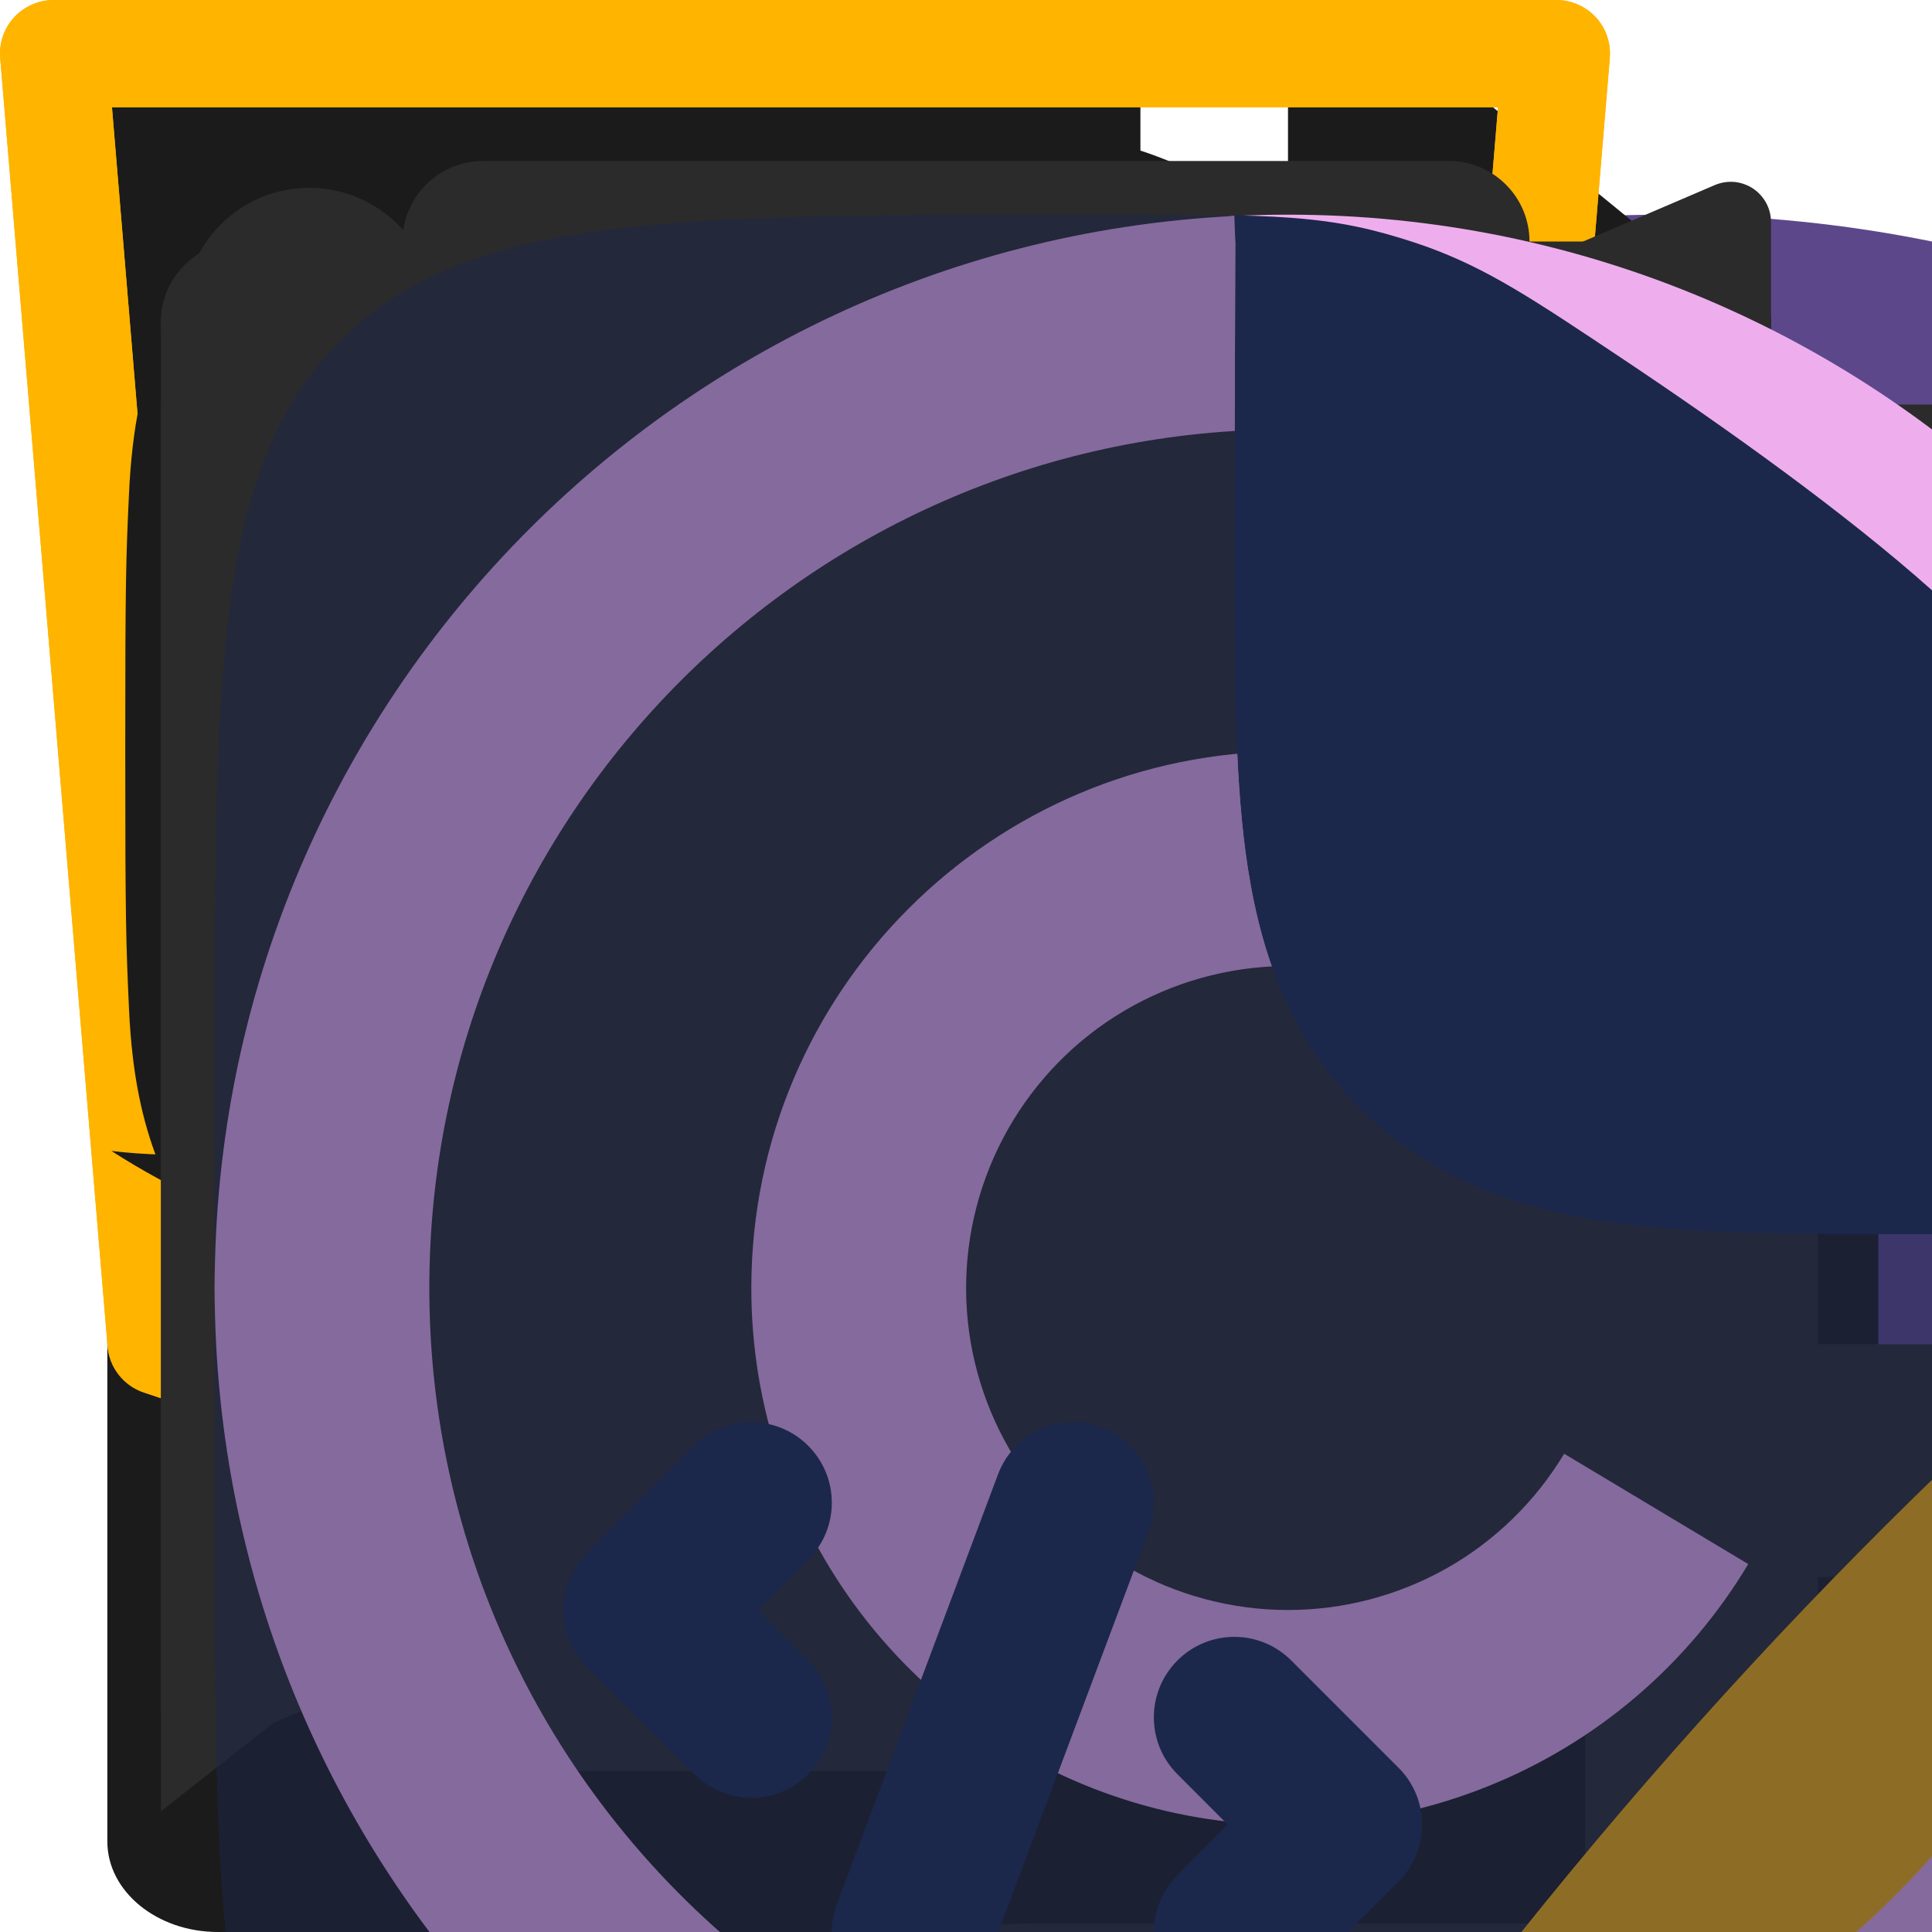 <svg width="18" height="18" viewBox="0 0 18 18" fill="none" xmlns="http://www.w3.org/2000/svg">

    <!-- Icon Right Menu -->
    <g id="contrast">
        <g clip-path="url(#clip0_1_1480)">
            <path
                d="M15.5 27C8.596 27 3 21.404 3 14.5C3 7.596 8.596 2 15.5 2C22.404 2 28 7.596 28 14.5C28 21.404 22.404 27 15.5 27ZM7.161 20.031C7.983 21.261 9.067 22.292 10.335 23.052C11.603 23.812 13.024 24.282 14.496 24.426C15.967 24.571 17.453 24.388 18.845 23.89C20.237 23.392 21.501 22.591 22.547 21.545C23.592 20.5 24.393 19.235 24.891 17.843C25.389 16.451 25.572 14.966 25.427 13.494C25.282 12.023 24.813 10.602 24.053 9.334C23.293 8.065 22.261 6.981 21.031 6.16C21.57 8.083 21.587 10.114 21.081 12.046C20.575 13.978 19.564 15.74 18.151 17.151C16.74 18.564 14.978 19.575 13.047 20.081C11.115 20.587 9.084 20.57 7.161 20.031Z"
                fill="#5D478B" />
        </g>
        <defs>
            <clipPath id="clip0_1_1480">
                <rect width="30" height="30" fill="white" />
            </clipPath>
        </defs>
    </g>

    <g id="home">
        <g clip-path="url(#clip0_1_1586)">
            <path
                d="M15 15C15 15.199 14.921 15.39 14.78 15.53C14.64 15.671 14.449 15.75 14.25 15.75H3.75C3.551 15.75 3.36 15.671 3.22 15.53C3.079 15.39 3 15.199 3 15V8.25H0.75L8.495 1.209C8.633 1.083 8.813 1.014 9 1.014C9.187 1.014 9.367 1.083 9.505 1.209L17.25 8.25H15V15Z"
                fill="#5D478B" />
        </g>
        <defs>
            <clipPath id="clip0_1_1586">
                <rect width="18" height="18" fill="white" />
            </clipPath>
        </defs>
    </g>

    <g id="services">
        <g clip-path="url(#clip0_1_1598)">
            <path
                d="M17.5 4.287V4.5H12V0H12.26C12.534 0 12.796 0.089 12.99 0.247L17.198 3.69C17.391 3.849 17.5 4.063 17.5 4.287ZM11.656 5.625C11.089 5.625 10.625 5.245 10.625 4.781V0H2.031C1.462 0 1 0.378 1 0.844V17.156C1 17.622 1.462 18 2.031 18H16.469C17.038 18 17.5 17.622 17.5 17.156V5.625H11.656ZM6.294 14.08C6.273 14.098 6.248 14.113 6.22 14.123C6.193 14.134 6.163 14.139 6.132 14.14C6.102 14.141 6.071 14.137 6.043 14.128C6.014 14.119 5.988 14.106 5.966 14.089L3.179 11.951C3.156 11.933 3.137 11.912 3.125 11.888C3.112 11.864 3.105 11.838 3.105 11.812C3.105 11.787 3.112 11.761 3.125 11.737C3.137 11.713 3.156 11.692 3.179 11.674L5.966 9.536C5.988 9.519 6.014 9.506 6.043 9.497C6.071 9.488 6.102 9.484 6.132 9.485C6.163 9.486 6.193 9.491 6.22 9.502C6.248 9.512 6.273 9.527 6.294 9.545L7.135 10.279C7.157 10.297 7.173 10.319 7.184 10.343C7.195 10.367 7.199 10.393 7.198 10.418C7.196 10.443 7.189 10.468 7.175 10.491C7.162 10.514 7.143 10.534 7.119 10.551L5.368 11.812L7.119 13.074C7.143 13.091 7.162 13.111 7.175 13.134C7.189 13.157 7.196 13.182 7.198 13.207C7.199 13.232 7.195 13.258 7.184 13.282C7.173 13.306 7.157 13.328 7.135 13.346L6.294 14.08ZM8.498 15.855L7.318 15.575C7.259 15.561 7.21 15.528 7.18 15.484C7.15 15.44 7.143 15.388 7.16 15.339L9.8 7.899C9.817 7.851 9.857 7.81 9.911 7.786C9.965 7.762 10.029 7.756 10.088 7.77L11.267 8.05C11.297 8.057 11.324 8.069 11.348 8.084C11.372 8.1 11.391 8.119 11.406 8.141C11.421 8.163 11.43 8.187 11.433 8.212C11.437 8.236 11.434 8.262 11.426 8.286L8.786 15.726C8.777 15.749 8.763 15.772 8.744 15.791C8.725 15.811 8.701 15.827 8.675 15.839C8.648 15.851 8.619 15.859 8.588 15.861C8.558 15.864 8.527 15.862 8.498 15.855ZM15.407 11.951L12.62 14.089C12.598 14.106 12.572 14.119 12.543 14.128C12.514 14.137 12.484 14.141 12.454 14.14C12.423 14.139 12.393 14.134 12.366 14.123C12.338 14.113 12.313 14.098 12.292 14.08L11.451 13.346C11.429 13.328 11.413 13.306 11.402 13.282C11.391 13.258 11.387 13.232 11.388 13.207C11.39 13.182 11.397 13.157 11.411 13.134C11.424 13.111 11.443 13.091 11.467 13.074L13.218 11.812L11.467 10.551C11.443 10.534 11.424 10.514 11.411 10.491C11.397 10.468 11.39 10.443 11.388 10.418C11.387 10.393 11.391 10.367 11.402 10.343C11.413 10.319 11.429 10.297 11.451 10.279L12.292 9.545C12.313 9.527 12.338 9.512 12.366 9.502C12.393 9.491 12.423 9.486 12.454 9.485C12.484 9.484 12.515 9.488 12.543 9.497C12.572 9.506 12.598 9.519 12.62 9.536L15.407 11.674C15.43 11.692 15.449 11.713 15.461 11.737C15.474 11.761 15.48 11.787 15.48 11.812C15.48 11.838 15.474 11.864 15.461 11.888C15.449 11.912 15.43 11.933 15.407 11.951Z"
                fill="#1B1B1B" />
        </g>
        <defs>
            <clipPath id="clip0_1_1598">
                <rect width="16.5" height="18" fill="white" transform="translate(1)" />
            </clipPath>
        </defs>
    </g>

    <g id="contact">
        <g clip-path="url(#clip0_1_1595)">
            <path
                d="M4.841 14.25L1.5 16.875V3C1.5 2.801 1.579 2.61 1.72 2.47C1.86 2.329 2.051 2.25 2.25 2.25H15.75C15.949 2.25 16.14 2.329 16.28 2.47C16.421 2.61 16.5 2.801 16.5 3V13.5C16.5 13.699 16.421 13.89 16.28 14.03C16.14 14.171 15.949 14.25 15.75 14.25H4.841Z"
                fill="#2B2B2B" />
        </g>
        <defs>
            <clipPath id="clip0_1_1595">
                <rect width="18" height="18" fill="white" />
            </clipPath>
        </defs>
    </g>

    <g id="adPopUp">
        <g clip-path="url(#clip0_1_1539)">
            <path
                d="M47.789 10.313C48.387 10.313 48.872 9.828 48.872 9.23C48.872 8.633 48.387 8.148 47.789 8.148C47.191 8.148 46.707 8.633 46.707 9.23C46.707 9.828 47.191 10.313 47.789 10.313Z"
                fill="#2B2B2B" />
            <path
                d="M52.441 10.313C53.039 10.313 53.524 9.828 53.524 9.23C53.524 8.633 53.039 8.148 52.441 8.148C51.844 8.148 51.359 8.633 51.359 9.23C51.359 9.828 51.844 10.313 52.441 10.313Z"
                fill="#2B2B2B" />
            <path
                d="M20.476 10.315H39.957C40.556 10.315 41.041 9.829 41.041 9.23C41.041 8.632 40.556 8.146 39.957 8.146H20.476C19.877 8.146 19.392 8.632 19.392 9.23C19.392 9.829 19.877 10.315 20.476 10.315Z"
                fill="#2B2B2B" />
            <path
                d="M71.12 59.37H69.218V52.269C69.218 51.67 68.732 51.184 68.134 51.184C67.535 51.184 67.05 51.67 67.05 52.269V59.37C62.404 59.37 9.817 59.37 6.95 59.37V22.763C6.95 21.288 8.15 20.089 9.624 20.089H14.768V23.009H11.946C10.802 23.009 9.871 23.941 9.871 25.085V54.374C9.871 55.518 10.802 56.449 11.946 56.449H62.054C63.198 56.449 64.129 55.518 64.129 54.374V25.085C64.129 23.941 63.198 23.009 62.054 23.009H59.231V20.089H64.376C65.85 20.089 67.05 21.288 67.05 22.763V47.198C67.05 47.796 67.535 48.282 68.134 48.282C68.732 48.282 69.218 47.796 69.218 47.198V22.763C69.218 20.093 67.046 17.921 64.376 17.921H59.231V5.991C59.231 4.766 58.234 3.769 57.009 3.769H16.991C15.766 3.769 14.768 4.766 14.768 5.991V17.921H9.624C6.954 17.921 4.782 20.093 4.782 22.763V59.37H2.88C1.292 59.37 0 60.661 0 62.249C0 66.651 3.581 70.232 7.982 70.232H66.018C70.419 70.232 74 66.651 74 62.249C74 60.661 72.708 59.37 71.12 59.37ZM12.039 25.177H14.768V54.281H12.039V25.177ZM61.961 25.177V54.281H59.232V25.177H61.961ZM16.991 5.937H57.009C57.039 5.937 57.064 5.961 57.064 5.992V12.524H25.416C24.818 12.524 24.332 13.01 24.332 13.608C24.332 14.207 24.818 14.692 25.416 14.692H57.064V54.282H16.936V14.692H20.349C20.947 14.692 21.433 14.207 21.433 13.608C21.433 13.01 20.947 12.524 20.349 12.524H16.936V5.991C16.936 5.961 16.961 5.937 16.991 5.937ZM26.55 61.538H47.45V62.627C47.45 63.228 46.961 63.717 46.36 63.717H27.64C27.039 63.717 26.55 63.228 26.55 62.627V61.538ZM66.018 68.064H7.982C4.776 68.064 2.168 65.455 2.168 62.249C2.168 61.857 2.487 61.538 2.88 61.538H24.382V62.627C24.382 64.423 25.844 65.885 27.64 65.885H46.36C48.156 65.885 49.618 64.423 49.618 62.627V61.538H71.12C71.513 61.538 71.832 61.857 71.832 62.249C71.832 65.456 69.224 68.064 66.018 68.064Z"
                fill="#2B2B2B" />
            <path
                d="M22.548 34.812L21.762 35.014C20.018 35.463 18.97 37.239 19.419 38.984L19.962 41.09C20.34 42.559 21.667 43.537 23.119 43.537C23.742 43.537 24.091 43.373 24.846 43.198C25.396 43.838 26.233 44.193 27.101 44.109L30.902 49.871C31.297 50.47 31.962 50.816 32.657 50.816C33.088 50.816 33.274 50.708 34.412 50.432C35.537 50.142 36.213 48.997 35.923 47.872L34.474 42.246L36.021 41.848C40.141 40.786 44.481 41.802 47.698 44.564L47.711 44.617C47.92 45.428 48.432 46.109 49.154 46.535C49.643 46.823 50.188 46.971 50.741 46.971C51.004 46.971 51.268 46.938 51.529 46.871C52.34 46.662 53.02 46.15 53.446 45.428C53.872 44.707 53.991 43.864 53.782 43.053L48.001 20.613C47.792 19.802 47.28 19.121 46.559 18.695C45.838 18.27 44.994 18.15 44.183 18.359C43.372 18.568 42.691 19.08 42.266 19.801C41.84 20.522 41.721 21.366 41.93 22.177L41.943 22.229C40.462 26.202 37.153 29.189 33.033 30.25L24.521 32.443C23.396 32.733 22.628 33.711 22.548 34.812ZM23.391 41.334C22.808 41.484 22.212 41.132 22.061 40.55L21.518 38.443C21.368 37.858 21.719 37.264 22.303 37.113L22.954 36.946L24.042 41.166L23.391 41.334ZM33.807 48.349L32.686 48.638L29.342 43.569L32.374 42.787L33.807 48.349ZM44.133 20.903C44.264 20.681 44.474 20.523 44.724 20.459C44.804 20.438 44.885 20.428 44.965 20.428C45.395 20.428 45.789 20.718 45.901 21.153L51.683 43.594C51.816 44.11 51.504 44.638 50.988 44.771C50.472 44.904 49.944 44.593 49.811 44.076L44.029 21.636C43.965 21.386 44.001 21.126 44.133 20.903ZM42.779 25.474L46.862 41.319C41.017 37.914 35.452 39.782 35.323 39.789L33.417 32.39C33.534 32.334 39.302 31.29 42.779 25.474ZM25.062 34.542L31.317 32.931L33.224 40.33C31.32 40.82 28.282 41.603 26.969 41.941C26.514 42.058 26.399 41.598 26.388 41.584L24.722 35.119C24.657 34.866 24.81 34.608 25.062 34.542Z"
                fill="#2B2B2B" />
        </g>
        <defs>
            <clipPath id="clip0_1_1539">
                <rect width="74" height="74" fill="white" />
            </clipPath>
        </defs>
    </g>

    <!-- Icon My Skills -->

    <g id="iconJS">
        <path
            d="m10.639 24c-.001 0-.002 0-.003 0-.339 0-.656-.091-.928-.251l.009.005-2.937-1.737c-.438-.246-.224-.332-.08-.383.506-.159.946-.365 1.352-.618l-.024.014c.028-.013.06-.02.094-.02.046 0 .089.014.125.038l-.001-.001 2.256 1.339c.039.021.086.034.136.034s.097-.013.138-.035l-.002.001 8.794-5.077c.081-.05.134-.138.134-.238 0-.001 0-.001 0-.002v-10.147c-.001-.101-.055-.19-.136-.239l-.001-.001-8.791-5.072c-.039-.022-.086-.035-.135-.035s-.096.013-.137.036l.001-.001-8.789 5.073c-.083.049-.138.138-.139.24v10.149c0 .101.055.188.137.234l.001.001 2.41 1.392c1.307.654 2.107-.116 2.107-.889v-10.022c0-.14.114-.254.254-.254h.003 1.115.001c.14 0 .254.113.254.254v10.022c0 1.745-.95 2.746-2.604 2.746-.02 0-.043.001-.066.001-.725 0-1.402-.205-1.976-.56l-2.29-1.318c-.556-.328-.922-.923-.922-1.605v-10.151c.001-.68.368-1.273.914-1.595l.009-.005 8.795-5.082c.267-.149.585-.236.924-.236s.658.088.934.241l-.01-.005 8.794 5.082c.555.327.921.92.923 1.6v10.15c-.001.681-.368 1.276-.915 1.6l-.009.005-8.792 5.078c-.264.155-.582.246-.922.246-.002 0-.005 0-.007 0z" />
        <path
            d="m13.356 17.009c-3.848 0-4.655-1.766-4.655-3.249v-.001c0-.14.113-.253.253-.253h.002 1.137.001c.127 0 .232.093.252.214v.001c.171 1.158.683 1.742 3.01 1.742 1.853 0 2.64-.419 2.64-1.402 0-.567-.223-.987-3.102-1.269-2.406-.24-3.894-.77-3.894-2.695 0-1.774 1.496-2.833 4-2.833 2.818 0 4.212.978 4.388 3.076.001.007.001.015.001.022 0 .141-.114.254-.254.254h-1.133c-.12 0-.221-.085-.246-.198v-.002c-.274-1.218-.94-1.607-2.746-1.607-2.023 0-2.258.705-2.258 1.232 0 .64.278.826 3.009 1.187 2.702.358 3.986.863 3.986 2.762-.004 1.919-1.601 3.017-4.388 3.017z" />

    </g>

    <g id="iconGit">
        <g>
            <path
                d="M98.696,59.312 L55.635,59.312 C54.525,59.312 53.623,60.215 53.623,61.326 L53.623,82.379 C53.623,83.49 54.525,84.394 55.635,84.394 L72.434,84.394 L72.434,110.551 C72.434,110.551 68.662,111.837 58.234,111.837 C45.931,111.837 28.744,107.341 28.744,69.549 C28.744,31.749 46.641,26.776 63.442,26.776 C77.985,26.776 84.251,29.337 88.237,30.57 C89.49,30.954 90.649,29.707 90.649,28.595 L95.452,8.253 C95.452,7.734 95.276,7.107 94.683,6.682 C93.064,5.527 83.187,-1.42108547e-14 58.234,-1.42108547e-14 C29.487,-1.42108547e-14 0,12.23 0,71.023 C0,129.818 33.761,138.579 62.209,138.579 C85.765,138.579 100.054,128.513 100.054,128.513 C100.643,128.188 100.707,127.365 100.707,126.987 L100.707,61.326 C100.707,60.215 99.807,59.312 98.696,59.312 Z M320.495,7.359 C320.495,6.239 319.608,5.335 318.497,5.335 L294.251,5.335 C293.144,5.335 292.243,6.239 292.243,7.359 C292.243,7.365 292.249,54.215 292.249,54.215 L254.457,54.215 L254.457,7.359 C254.457,6.239 253.565,5.335 252.456,5.335 L228.211,5.335 C227.108,5.335 226.208,6.239 226.208,7.359 L226.208,134.231 C226.208,135.35 227.108,136.262 228.211,136.262 L252.456,136.262 C253.565,136.262 254.457,135.35 254.457,134.231 L254.457,79.964 L292.249,79.964 C292.249,79.964 292.183,134.227 292.183,134.231 C292.183,135.35 293.083,136.262 294.191,136.262 L318.495,136.262 C319.606,136.262 320.493,135.35 320.495,134.231 L320.495,7.359 Z M144.371,24.322 C144.371,15.591 137.371,8.536 128.736,8.536 C120.109,8.536 113.104,15.591 113.104,24.322 C113.104,33.042 120.109,40.117 128.736,40.117 C137.371,40.117 144.371,33.042 144.371,24.322 Z M142.447,107.534 L142.447,48.97 C142.447,47.858 141.55,46.949 140.441,46.949 L116.272,46.949 C115.163,46.949 114.171,48.093 114.171,49.205 L114.171,133.11 C114.171,135.576 115.708,136.309 117.697,136.309 L139.472,136.309 C141.861,136.309 142.447,135.136 142.447,133.07 L142.447,107.534 Z M413.162,46.949 L389.102,46.949 C387.998,46.949 387.1,47.858 387.1,48.977 L387.1,111.187 C387.1,111.187 380.988,115.659 372.312,115.659 C363.637,115.659 361.335,111.722 361.335,103.228 L361.335,48.977 C361.335,47.858 360.438,46.949 359.334,46.949 L334.915,46.949 C333.813,46.949 332.91,47.858 332.91,48.977 L332.91,107.336 C332.91,132.567 346.973,138.739 366.318,138.739 C382.187,138.739 394.983,129.972 394.983,129.972 C394.983,129.972 395.592,134.592 395.868,135.14 C396.144,135.687 396.862,136.238 397.638,136.238 L413.173,136.17 C414.275,136.17 415.178,135.259 415.178,134.145 L415.17,48.977 C415.17,47.858 414.271,46.949 413.162,46.949 Z M468.597,115.707 C460.252,115.453 454.591,111.666 454.591,111.666 L454.591,71.488 C454.591,71.488 460.176,68.065 467.027,67.453 C475.691,66.677 484.04,69.294 484.04,89.963 C484.04,111.758 480.272,116.059 468.597,115.707 Z M478.087,44.224 C464.422,44.224 455.127,50.321 455.127,50.321 L455.127,7.359 C455.127,6.239 454.232,5.335 453.126,5.335 L428.812,5.335 C427.706,5.335 426.808,6.239 426.808,7.359 L426.808,134.231 C426.808,135.35 427.706,136.262 428.815,136.262 L445.685,136.262 C446.444,136.262 447.02,135.87 447.444,135.184 C447.864,134.502 448.469,129.335 448.469,129.335 C448.469,129.335 458.411,138.756 477.232,138.756 C499.328,138.756 512,127.548 512,88.441 C512,49.334 491.762,44.224 478.087,44.224 Z M212.229,46.731 L194.042,46.731 C194.042,46.731 194.014,22.709 194.014,22.704 C194.014,21.795 193.546,21.34 192.495,21.34 L167.71,21.34 C166.746,21.34 166.229,21.764 166.229,22.69 L166.229,47.52 C166.229,47.52 153.809,50.518 152.969,50.76 C152.133,51.002 151.517,51.774 151.517,52.694 L151.517,68.297 C151.517,69.419 152.413,70.324 153.522,70.324 L166.229,70.324 L166.229,107.86 C166.229,135.74 185.785,138.479 198.982,138.479 C205.012,138.479 212.225,136.542 213.416,136.103 C214.136,135.838 214.554,135.092 214.554,134.283 L214.575,117.119 C214.575,116 213.629,115.094 212.564,115.094 C211.505,115.094 208.793,115.525 206.002,115.525 C197.069,115.525 194.042,111.371 194.042,105.995 C194.042,100.622 194.041,70.324 194.041,70.324 L212.229,70.324 C213.338,70.324 214.235,69.419 214.235,68.297 L214.235,48.753 C214.235,47.634 213.338,46.731 212.229,46.731 Z"
                fill="#FFB400">

            </path>
        </g>
    </g>

    <g id="iconHtml">
        <path
            d="M0.5 0.5V0C0.36 0 0.227 0.059 0.132 0.161C0.037 0.264 -0.01 0.402 0.002 0.542L0.5 0.5ZM14.5 0.5L14.998 0.542C15.01 0.402 14.963 0.264 14.868 0.161C14.773 0.059 14.64 0 14.5 0V0.5ZM13.5 12.5L13.658 12.974C13.848 12.911 13.982 12.741 13.998 12.541L13.5 12.5ZM7.5 14.5L7.342 14.974C7.445 15.009 7.555 15.009 7.658 14.974L7.5 14.5ZM1.5 12.5L1.002 12.541C1.018 12.741 1.152 12.911 1.342 12.974L1.5 12.5ZM4.5 3.5V3H4V3.5H4.5ZM4.5 6.5H4V7H4.5V6.5ZM10.5 6.5H11V6H10.5V6.5ZM10.5 9.5L10.658 9.974L11 9.86V9.5H10.5ZM7.5 10.5L7.342 10.974L7.5 11.027L7.658 10.974L7.5 10.5ZM4.5 9.5H4V9.86L4.342 9.974L4.5 9.5ZM0.5 1H14.5V0H0.5V1ZM14.002 0.458L13.002 12.459L13.998 12.541L14.998 0.542L14.002 0.458ZM13.342 12.026L7.342 14.026L7.658 14.974L13.658 12.974L13.342 12.026ZM7.658 14.026L1.658 12.026L1.342 12.974L7.342 14.974L7.658 14.026ZM1.998 12.459L0.998 0.458L0.002 0.542L1.002 12.541L1.998 12.459ZM11 3H4.5V4H11V3ZM4 3.5V6.5H5V3.5H4ZM4.5 7H10.5V6H4.5V7ZM10 6.5V9.5H11V6.5H10ZM10.342 9.026L7.342 10.026L7.658 10.974L10.658 9.974L10.342 9.026ZM7.658 10.026L4.658 9.026L4.342 9.974L7.342 10.974L7.658 10.026ZM5 9.5V8H4V9.5H5Z"
            fill="#FFB400" />

    </g>

    <g>
        <g id="iconCss">
            <path
                d="M0.5 0.5V0C0.36 0 0.227 0.059 0.132 0.161C0.037 0.264 -0.01 0.402 0.002 0.542L0.5 0.5ZM14.5 0.5L14.998 0.542C15.01 0.402 14.963 0.264 14.868 0.161C14.773 0.059 14.64 0 14.5 0V0.5ZM13.5 12.5L13.658 12.974C13.848 12.911 13.982 12.741 13.998 12.541L13.5 12.5ZM7.5 14.5L7.342 14.974C7.445 15.009 7.555 15.009 7.658 14.974L7.5 14.5ZM1.5 12.5L1.002 12.541C1.018 12.741 1.152 12.911 1.342 12.974L1.5 12.5ZM10.5 3.5H11V3H10.5V3.5ZM10.5 9.5L10.658 9.974L11 9.86V9.5H10.5ZM7.5 10.5L7.342 10.974L7.5 11.027L7.658 10.974L7.5 10.5ZM4.5 9.5H4V9.86L4.342 9.974L4.5 9.5ZM0.5 1H14.5V0H0.5V1ZM14.002 0.458L13.002 12.459L13.998 12.541L14.998 0.542L14.002 0.458ZM13.342 12.026L7.342 14.026L7.658 14.974L13.658 12.974L13.342 12.026ZM7.658 14.026L1.658 12.026L1.342 12.974L7.342 14.974L7.658 14.026ZM1.998 12.459L0.998 0.458L0.002 0.542L1.002 12.541L1.998 12.459ZM10.5 3H4V4H10.5V3ZM6 7H10.5V6H6V7ZM10 6.5V9.5H11V6.5H10ZM10.342 9.026L7.342 10.026L7.658 10.974L10.658 9.974L10.342 9.026ZM7.658 10.026L4.658 9.026L4.342 9.974L7.342 10.974L7.658 10.026ZM5 9.5V8H4V9.5H5ZM10 3.5V6.5H11V3.5H10Z"
                fill="#FFB400" />
        </g>
    </g>

    <g id="iconReact">
        <path
            d="M29.207 8.375c-1.167-2.020-3.979-2.715-7.56-2.158-1.308-3.38-3.315-5.467-5.647-5.467-2.34 0-4.353 2.104-5.66 5.505-0.211-0.033-0.437-0.095-0.644-0.12-3.389-0.406-5.837 0.392-6.902 2.24-1.067 1.849-0.531 4.369 1.511 7.099 0.132 0.177 0.308 0.35 0.451 0.527-0.143 0.176-0.319 0.35-0.451 0.527-2.042 2.729-2.578 5.25-1.512 7.098 1.039 1.447 2.717 2.379 4.613 2.379 0.228 0 0.453-0.013 0.674-0.040l-0.027 0.003c0.581-0.002 1.152-0.038 1.712-0.109l-0.068 0.007c0.207-0.025 0.432-0.087 0.644-0.12 1.307 3.401 3.32 5.505 5.66 5.505 2.333 0 4.342-2.091 5.65-5.476 0.672 0.116 1.45 0.186 2.243 0.194l0.008 0c0.196 0.024 0.423 0.037 0.653 0.037 1.908 0 3.599-0.931 4.642-2.365l0.011-0.016c1.166-2.019 0.361-4.802-1.913-7.625 2.274-2.822 3.078-5.605 1.913-7.625zM24.004 8.524c1.529 0 2.621 0.377 3.039 1.101 0.549 0.953-0.018 2.62-1.472 4.5-0.781-0.748-1.618-1.459-2.496-2.118l-0.070-0.051c-0.151-1.274-0.359-2.397-0.634-3.493l0.040 0.188c0.473-0.073 1.024-0.119 1.585-0.127l0.009-0zM18.375 20.113c-0.789 0.455-1.583 0.868-2.374 1.238-0.781-0.364-1.575-0.776-2.376-1.238-0.789-0.455-1.543-0.937-2.259-1.437-0.075-0.858-0.116-1.752-0.116-2.677s0.041-1.819 0.116-2.677c0.716-0.5 1.47-0.981 2.259-1.437v-0.001c0.806-0.465 1.602-0.867 2.387-1.233 0.787 0.369 1.578 0.78 2.363 1.234v-0.001c0.801 0.462 1.554 0.945 2.259 1.439 0.075 0.858 0.116 1.751 0.116 2.675s-0.041 1.817-0.116 2.675c-0.706 0.494-1.459 0.976-2.259 1.439zM20.146 21.961c-0.063 0.297-0.132 0.584-0.204 0.865-0.285-0.080-0.573-0.166-0.867-0.261 0.183-0.101 0.368-0.182 0.551-0.288 0.179-0.103 0.346-0.211 0.521-0.316zM12.891 22.558c-0.28 0.090-0.56 0.181-0.835 0.258-0.072-0.284-0.141-0.573-0.205-0.872 0.179 0.108 0.342 0.228 0.524 0.333 0.173 0.1 0.344 0.185 0.516 0.281zM8.763 16.585c-0.215-0.194-0.429-0.388-0.631-0.585 0.201-0.197 0.416-0.39 0.631-0.585-0.003 0.196-0.013 0.387-0.013 0.585s0.010 0.389 0.013 0.585zM11.851 10.053c0.064-0.299 0.133-0.587 0.205-0.87 0.274 0.077 0.552 0.167 0.831 0.257-0.171 0.095-0.341 0.182-0.512 0.281-0.182 0.105-0.345 0.225-0.524 0.333zM19.077 9.435c0.294-0.095 0.58-0.178 0.865-0.258 0.071 0.281 0.14 0.566 0.203 0.861-0.175-0.105-0.342-0.213-0.52-0.316v-0.001c-0.181-0.105-0.366-0.185-0.548-0.286zM23.237 15.42c0.214 0.194 0.433 0.387 0.631 0.58-0.198 0.193-0.417 0.386-0.631 0.58 0.003-0.194 0.013-0.383 0.013-0.58s-0.010-0.386-0.013-0.58zM16 3.25c1.101 0 2.264 1.32 3.165 3.521-1.285 0.377-2.347 0.77-3.377 1.225l0.175-0.069c-0.835-0.371-1.878-0.752-2.949-1.069l-0.194-0.049c0.903-2.225 2.074-3.559 3.181-3.559zM4.959 9.625c0.409-0.709 1.524-1.094 3.084-1.094 0.481 0.002 0.952 0.033 1.414 0.092l-0.057-0.006c0.061 0.007 0.128 0.027 0.189 0.036-0.238 0.92-0.448 2.055-0.586 3.213l-0.013 0.13c-0.935 0.706-1.761 1.412-2.542 2.165l0.009-0.008c-0.046-0.059-0.107-0.117-0.151-0.176-1.364-1.823-1.868-3.449-1.348-4.351zM9.4 23.383c-2.264 0.27-3.922-0.105-4.442-1.008-0.52-0.9-0.016-2.527 1.349-4.35 0.044-0.059 0.106-0.118 0.152-0.177 0.773 0.744 1.598 1.45 2.464 2.106l0.069 0.050c0.15 1.287 0.361 2.423 0.639 3.531l-0.040-0.189c-0.061 0.008-0.129 0.028-0.189 0.036zM16 28.75c-1.107 0-2.278-1.334-3.181-3.559 1.266-0.367 2.31-0.748 3.323-1.188l-0.177 0.069c0.857 0.385 1.921 0.775 3.014 1.098l0.192 0.049c-0.901 2.208-2.067 3.532-3.169 3.532zM27.043 22.375c-0.551 0.952-2.277 1.3-4.634 0.979 0.236-0.91 0.445-2.034 0.583-3.181l0.013-0.13c0.948-0.709 1.785-1.42 2.577-2.177l-0.010 0.009c1.455 1.879 2.022 3.547 1.472 4.5zM16 12.75c-1.795 0-3.25 1.455-3.25 3.25s1.455 3.25 3.25 3.25c1.795 0 3.25-1.455 3.25-3.25v0c-0.002-1.794-1.456-3.248-3.25-3.25h-0zM16 16.75c-0.414 0-0.75-0.336-0.75-0.75s0.336-0.75 0.75-0.75c0.414 0 0.75 0.336 0.75 0.75v0c-0.001 0.414-0.336 0.749-0.75 0.75h-0z"></path>
    </g>

    <!-- Social Icon -->

    <g id="instagram">
        <g clip-path="url(#clip0_1_1462)">
            <path
                d="M7 1.167C8.585 1.167 8.783 1.172 9.405 1.202C10.026 1.231 10.449 1.328 10.821 1.473C11.206 1.621 11.53 1.822 11.854 2.145C12.151 2.437 12.381 2.79 12.527 3.179C12.671 3.551 12.769 3.974 12.798 4.595C12.826 5.217 12.833 5.415 12.833 7C12.833 8.585 12.828 8.783 12.798 9.404C12.769 10.026 12.671 10.448 12.527 10.821C12.381 11.21 12.152 11.563 11.854 11.854C11.563 12.151 11.21 12.38 10.821 12.527C10.449 12.671 10.026 12.769 9.405 12.798C8.783 12.826 8.585 12.833 7 12.833C5.415 12.833 5.217 12.827 4.596 12.798C3.974 12.769 3.551 12.671 3.179 12.527C2.79 12.381 2.437 12.151 2.146 11.854C1.849 11.563 1.619 11.21 1.473 10.821C1.328 10.449 1.231 10.026 1.202 9.404C1.174 8.783 1.167 8.585 1.167 7C1.167 5.415 1.173 5.217 1.202 4.595C1.231 3.974 1.328 3.551 1.473 3.179C1.619 2.789 1.848 2.437 2.146 2.145C2.437 1.849 2.79 1.619 3.179 1.473C3.551 1.328 3.974 1.231 4.596 1.202C5.217 1.174 5.415 1.167 7 1.167ZM7 4.083C6.226 4.083 5.485 4.39 4.938 4.937C4.391 5.484 4.083 6.226 4.083 7C4.083 7.773 4.391 8.515 4.938 9.062C5.485 9.609 6.226 9.916 7 9.916C7.774 9.916 8.515 9.609 9.062 9.062C9.609 8.515 9.917 7.773 9.917 7C9.917 6.226 9.609 5.484 9.062 4.937C8.515 4.39 7.774 4.083 7 4.083ZM10.792 3.937C10.792 3.744 10.715 3.558 10.578 3.422C10.441 3.285 10.256 3.208 10.062 3.208C9.869 3.208 9.684 3.285 9.547 3.422C9.41 3.558 9.333 3.744 9.333 3.937C9.333 4.131 9.41 4.316 9.547 4.453C9.684 4.59 9.869 4.667 10.062 4.667C10.256 4.667 10.441 4.59 10.578 4.453C10.715 4.316 10.792 4.131 10.792 3.937ZM7 5.25C7.464 5.25 7.909 5.434 8.237 5.762C8.566 6.091 8.75 6.536 8.75 7C8.75 7.464 8.566 7.909 8.237 8.237C7.909 8.565 7.464 8.75 7 8.75C6.536 8.75 6.091 8.565 5.763 8.237C5.434 7.909 5.25 7.464 5.25 7C5.25 6.536 5.434 6.091 5.763 5.762C6.091 5.434 6.536 5.25 7 5.25Z"
                fill="#1B1B1B" />
        </g>
        <defs>
            <clipPath id="clip0_1_1462">
                <rect width="14" height="14" fill="white" />
            </clipPath>
        </defs>
    </g>

    <g id="linkedin">
        <g clip-path="url(#clip0_1_77)">
            <path
                d="M4.048 2.917C4.048 3.226 3.925 3.523 3.706 3.742C3.487 3.96 3.19 4.083 2.881 4.083C2.572 4.083 2.275 3.96 2.056 3.741C1.838 3.522 1.715 3.225 1.715 2.916C1.715 2.606 1.838 2.309 2.057 2.091C2.276 1.872 2.573 1.749 2.882 1.75C3.192 1.75 3.488 1.873 3.707 2.092C3.926 2.311 4.048 2.607 4.048 2.917ZM4.083 4.947H1.75V12.25H4.083V4.947ZM7.77 4.947H5.448V12.25H7.747V8.418C7.747 6.283 10.529 6.084 10.529 8.418V12.25H12.833V7.624C12.833 4.025 8.715 4.159 7.747 5.927L7.77 4.947Z"
                fill="#2B2B2B" />
        </g>
        <defs>
            <clipPath id="clip0_1_77">
                <rect width="14" height="14" fill="white" />
            </clipPath>
        </defs>
    </g>

    <g id="twitter">
        <g clip-path="url(#clip0_1_1465)">
            <path
                d="M12.928 3.3C12.482 3.497 12.01 3.626 11.527 3.683C12.036 3.379 12.418 2.899 12.6 2.334C12.122 2.618 11.597 2.818 11.051 2.926C10.684 2.533 10.197 2.272 9.666 2.185C9.136 2.097 8.591 2.187 8.117 2.441C7.643 2.694 7.266 3.098 7.045 3.588C6.824 4.078 6.771 4.627 6.894 5.15C5.924 5.102 4.975 4.85 4.109 4.411C3.242 3.971 2.478 3.355 1.865 2.601C1.649 2.974 1.535 3.397 1.535 3.828C1.535 4.674 1.966 5.421 2.62 5.859C2.233 5.846 1.854 5.742 1.516 5.554V5.584C1.516 6.147 1.711 6.693 2.067 7.129C2.424 7.565 2.92 7.864 3.473 7.976C3.113 8.074 2.736 8.088 2.37 8.018C2.526 8.503 2.829 8.927 3.238 9.231C3.647 9.535 4.14 9.703 4.649 9.713C4.143 10.11 3.564 10.404 2.944 10.577C2.324 10.751 1.677 10.8 1.038 10.723C2.153 11.44 3.451 11.821 4.777 11.82C9.264 11.82 11.719 8.102 11.719 4.878C11.719 4.773 11.716 4.667 11.711 4.563C12.189 4.218 12.601 3.79 12.928 3.3L12.928 3.3Z"
                fill="#1B1B1B" />
        </g>
        <defs>
            <clipPath id="clip0_1_1465">
                <rect width="14" height="14" fill="white" />
            </clipPath>
        </defs>
    </g>

    <!-- Icon Contacts -->
    <g id="location">
        <g clip-path="url(#clip0_1_995)">
            <path
                d="M1.5 3.75L6.75 1.5L11.25 3.75L15.977 1.724C16.034 1.7 16.097 1.69 16.158 1.695C16.22 1.701 16.28 1.722 16.332 1.756C16.383 1.79 16.426 1.837 16.455 1.891C16.485 1.946 16.5 2.007 16.5 2.069V14.25L11.25 16.5L6.75 14.25L2.023 16.276C1.966 16.3 1.903 16.31 1.842 16.305C1.78 16.299 1.72 16.278 1.668 16.244C1.617 16.21 1.574 16.163 1.545 16.109C1.515 16.054 1.5 15.993 1.5 15.931V3.75ZM11.25 14.823V5.382L11.201 5.403L6.75 3.177V12.618L6.799 12.597L11.25 14.823Z"
                fill="#2B2B2B" />
        </g>
        <defs>
            <clipPath id="clip0_1_995">
                <rect width="18" height="18" fill="white" />
            </clipPath>
        </defs>
    </g>

    <g id="mail">
        <g clip-path="url(#clip0_1_967)">
            <path
                d="M2.25 2.25H15.75C15.949 2.25 16.14 2.329 16.28 2.47C16.421 2.61 16.5 2.801 16.5 3V15C16.5 15.199 16.421 15.39 16.28 15.53C16.14 15.671 15.949 15.75 15.75 15.75H2.25C2.051 15.75 1.86 15.671 1.72 15.53C1.579 15.39 1.5 15.199 1.5 15V3C1.5 2.801 1.579 2.61 1.72 2.47C1.86 2.329 2.051 2.25 2.25 2.25ZM9.045 8.762L4.236 4.678L3.265 5.822L9.055 10.738L14.741 5.818L13.759 4.683L9.046 8.762H9.045Z"
                fill="#2B2B2B" />
        </g>
        <defs>
            <clipPath id="clip0_1_967">
                <rect width="18" height="18" fill="white" />
            </clipPath>
        </defs>
    </g>

    <g id="mobile">
        <g clip-path="url(#clip0_1_981)">
            <path
                d="M4.5 1.5H13.5C13.699 1.5 13.89 1.579 14.03 1.72C14.171 1.86 14.25 2.051 14.25 2.25V15.75C14.25 15.949 14.171 16.14 14.03 16.28C13.89 16.421 13.699 16.5 13.5 16.5H4.5C4.301 16.5 4.11 16.421 3.97 16.28C3.829 16.14 3.75 15.949 3.75 15.75V2.25C3.75 2.051 3.829 1.86 3.97 1.72C4.11 1.579 4.301 1.5 4.5 1.5ZM9 12.75C8.801 12.75 8.61 12.829 8.47 12.97C8.329 13.11 8.25 13.301 8.25 13.5C8.25 13.699 8.329 13.89 8.47 14.03C8.61 14.171 8.801 14.25 9 14.25C9.199 14.25 9.39 14.171 9.53 14.03C9.671 13.89 9.75 13.699 9.75 13.5C9.75 13.301 9.671 13.11 9.53 12.97C9.39 12.829 9.199 12.75 9 12.75Z"
                fill="#2B2B2B" />
        </g>
        <defs>
            <clipPath id="clip0_1_981">
                <rect width="18" height="18" fill="white" />
            </clipPath>
        </defs>
    </g>

    <!-- Icon Fotter -->
    <g id="copyright">
        <g clip-path="url(#clip0_1_1558)">
            <path
                d="M12 2C17.52 2 22 6.48 22 12C22 17.52 17.52 22 12 22C6.48 22 2 17.52 2 12C2 6.48 6.48 2 12 2ZM12 4C7.58 4 4 7.58 4 12C4 16.42 7.58 20 12 20C16.42 20 20 16.42 20 12C20 7.58 16.42 4 12 4ZM12 7C13.82 7 15.413 7.973 16.288 9.428L14.574 10.457C14.304 10.007 13.921 9.636 13.463 9.38C13.005 9.125 12.489 8.994 11.964 9C11.44 9.007 10.926 9.151 10.475 9.417C10.023 9.684 9.65 10.065 9.391 10.521C9.133 10.977 8.998 11.493 9.001 12.018C9.004 12.542 9.145 13.057 9.409 13.51C9.673 13.963 10.051 14.339 10.506 14.601C10.96 14.862 11.476 15 12 15C12.518 15 13.027 14.866 13.479 14.611C13.929 14.356 14.306 13.988 14.573 13.544L16.288 14.572C15.726 15.511 14.872 16.239 13.856 16.645C12.84 17.052 11.719 17.114 10.665 16.822C9.611 16.53 8.681 15.9 8.019 15.029C7.357 14.158 6.999 13.094 7 12C7 9.24 9.24 7 12 7Z"
                fill="#EEAEEE" />
        </g>
        <defs>
            <clipPath id="clip0_1_1558">
                <rect width="24" height="24" fill="white" />
            </clipPath>
        </defs>
    </g>

    <!-- Icon Button -->

    <g id="buttonMain">
        <path opacity="0.5" fill-rule="evenodd" clip-rule="evenodd"
            d="M10 22H14C17.771 22 19.657 22 20.828 20.828C22 19.657 22 17.771 22 14V13.563C22 12.69 22 12.034 21.957 11.5H18L17.905 11.5C16.808 11.5 15.838 11.5 15.057 11.395C14.21 11.281 13.363 11.02 12.672 10.329C11.98 9.637 11.719 8.79 11.605 7.943C11.5 7.162 11.5 6.192 11.5 5.095L11.509 2.261C11.509 2.178 11.517 2.097 11.53 2.017C11.121 2 10.636 2 10.03 2C6.239 2 4.343 2 3.172 3.172C2 4.343 2 6.229 2 10V14C2 17.771 2 19.657 3.172 20.828C4.343 22 6.229 22 10 22Z"
            fill="#1C274C" />
        <path
            d="M10.702 14.264C10.848 13.876 10.651 13.443 10.263 13.298C9.876 13.152 9.443 13.349 9.298 13.737L7.798 17.737C7.652 18.125 7.849 18.557 8.237 18.702C8.624 18.848 9.057 18.651 9.202 18.264L10.702 14.264Z"
            fill="#1C274C" />
        <path
            d="M7.53 14.53C7.823 14.238 7.823 13.763 7.53 13.47C7.237 13.177 6.763 13.177 6.47 13.47L5.47 14.47C5.177 14.763 5.177 15.238 5.47 15.53L6.47 16.53C6.763 16.823 7.237 16.823 7.53 16.53C7.823 16.238 7.823 15.763 7.53 15.47L7.061 15L7.53 14.53Z"
            fill="#1C274C" />
        <path
            d="M12.03 15.47C11.737 15.177 11.263 15.177 10.97 15.47C10.677 15.763 10.677 16.238 10.97 16.53L11.439 17L10.97 17.47C10.677 17.763 10.677 18.238 10.97 18.53C11.263 18.823 11.737 18.823 12.03 18.53L13.03 17.53C13.323 17.238 13.323 16.763 13.03 16.47L12.03 15.47Z"
            fill="#1C274C" />
        <path
            d="M11.509 2.26L11.5 5.095C11.5 6.192 11.5 7.161 11.605 7.943C11.719 8.79 11.98 9.637 12.672 10.328C13.363 11.019 14.21 11.281 15.057 11.395C15.838 11.5 16.808 11.5 17.905 11.5L21.957 11.5C21.97 11.655 21.979 11.821 21.985 11.999H22C22 11.732 22 11.598 21.99 11.441C21.933 10.546 21.562 9.521 21.032 8.799C20.938 8.671 20.874 8.595 20.747 8.442C19.954 7.494 18.911 6.312 18 5.5C17.189 4.776 16.079 3.985 15.11 3.338C14.278 2.783 13.862 2.505 13.291 2.298C13.14 2.244 12.941 2.183 12.785 2.145C12.401 2.05 12.027 2.017 11.5 2.006L11.509 2.26Z"
            fill="#1C274C" />

    </g>

</svg>
